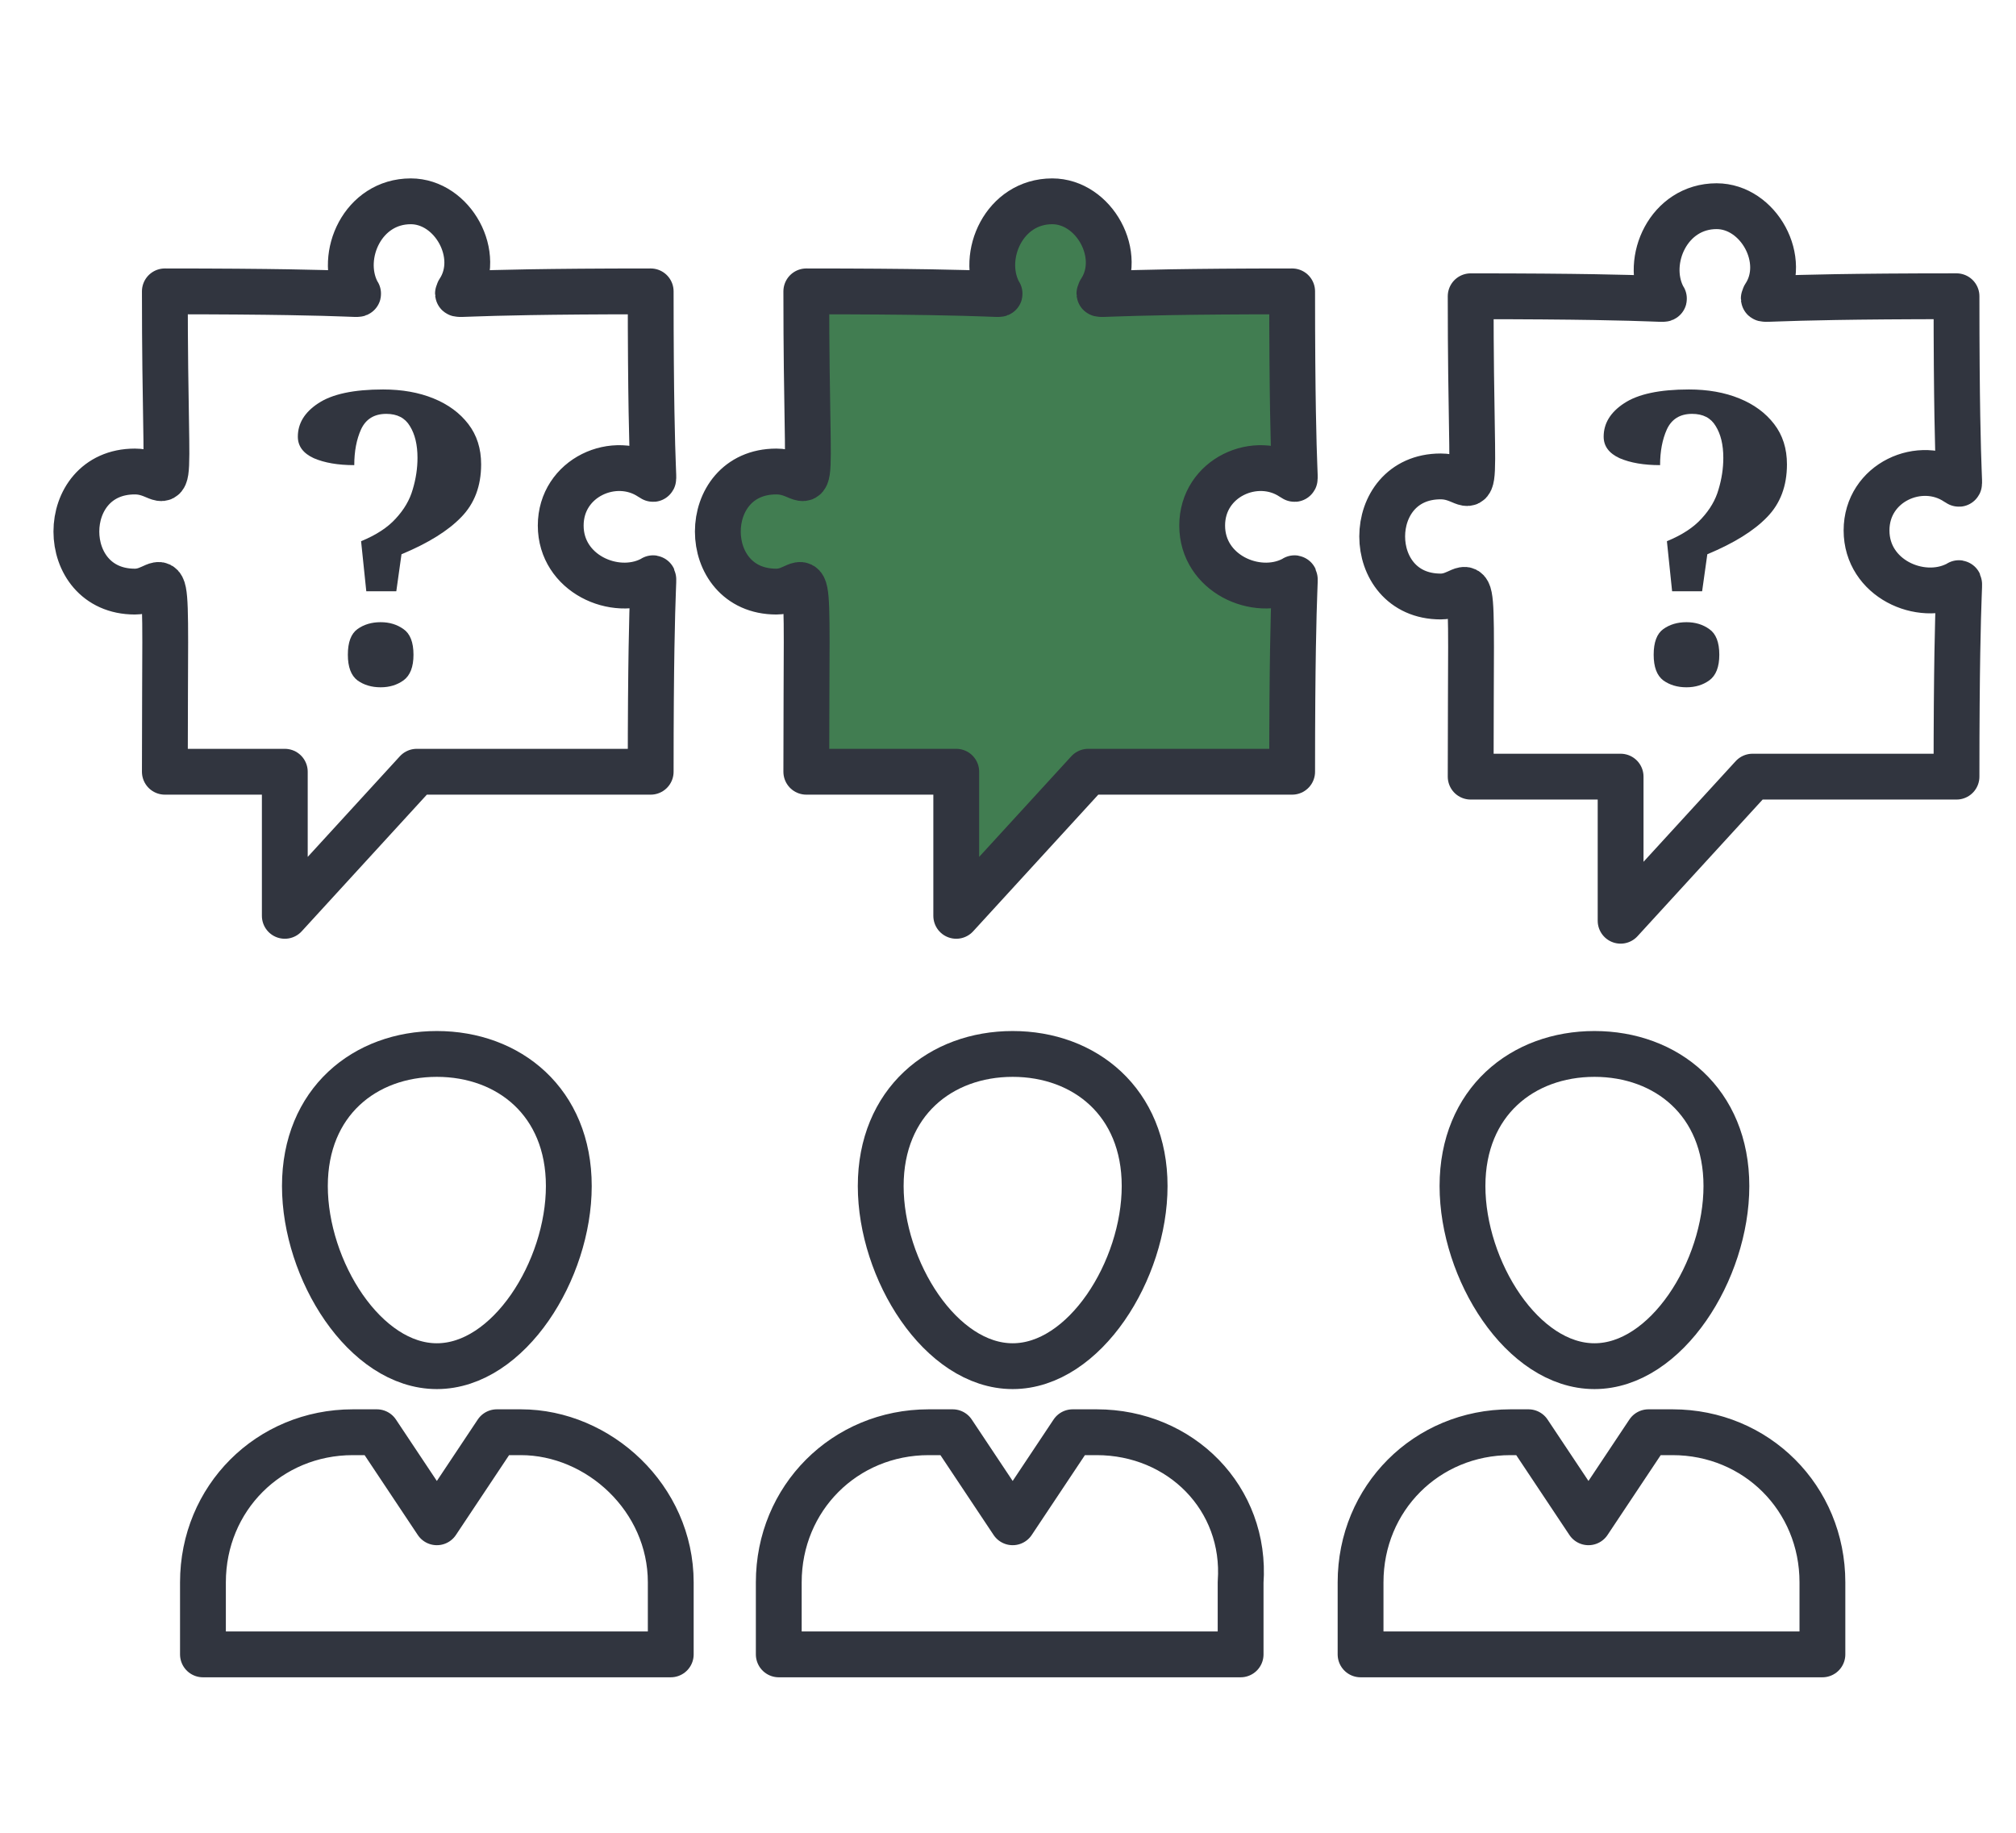 <svg width="88" height="80" viewBox="0 0 88 80" fill="none" xmlns="http://www.w3.org/2000/svg"><path d="M24.829 51.77c0 3.669-2.618 7.863-5.76 7.863-3.142 0-5.76-4.194-5.76-7.863 0-3.669 2.618-5.766 5.76-5.766 3.142 0 5.76 2.097 5.76 5.766zM22.734 62.516h-1.047l-2.618 3.931-2.618-3.931h-1.047c-3.665 0-6.545 2.883-6.545 6.552v3.145H29.279v-3.145c0-3.669-3.142-6.552-6.545-6.552zM49.964 51.77c0 3.669-2.618 7.863-5.76 7.863s-5.76-4.194-5.76-7.863c0-3.669 2.618-5.766 5.76-5.766s5.76 2.097 5.76 5.766zM47.869 62.516h-1.047l-2.618 3.931-2.618-3.931h-1.047c-3.666 0-6.545 2.883-6.545 6.552v3.145h20.16v-3.145c.262-3.669-2.618-6.552-6.284-6.552zM75.359 51.77c0 3.669-2.618 7.863-5.76 7.863-3.142 0-5.76-4.194-5.76-7.863 0-3.669 2.618-5.766 5.76-5.766 3.142 0 5.76 2.097 5.76 5.766zM73.003 62.516h-1.047l-2.618 3.931-2.618-3.931h-.785c-3.665 0-6.545 2.883-6.545 6.552v3.145h20.16v-3.145c0-3.669-2.88-6.552-6.545-6.552zM28.403 25.299c-1.571.786-3.927-.262-3.927-2.359s2.356-3.145 3.927-2.097c.262 0 0 1.31 0-8.125-9.425 0-8.378.262-8.378 0 1.047-1.573-.262-3.931-2.095-3.931-2.095 0-3.142 2.359-2.356 3.931 0 .262 1.309 0-8.378 0 0 10.484.524 7.863-1.309 7.863-3.404 0-3.404 5.242 0 5.242 1.571 0 1.309-2.621 1.309 7.863h5.236v6.29l5.76-6.29h10.211c0-9.698.262-8.387 0-8.387zM85.403 25.512c-1.571.786-3.927-.262-3.927-2.359 0-2.097 2.356-3.145 3.927-2.097.262 0 0 1.31 0-8.125-9.425 0-8.378.262-8.378 0C78.072 11.359 76.763 9 74.93 9c-2.095 0-3.142 2.359-2.356 3.932 0 .262 1.309 0-8.378 0 0 10.484.524 7.863-1.309 7.863-3.404 0-3.404 5.242 0 5.242 1.571 0 1.309-2.621 1.309 7.863h6.545v6.29l5.76-6.29h8.902c0-9.698.262-8.387 0-8.387z" stroke="#31353F" stroke-width="2" stroke-miterlimit="10" stroke-linecap="round" stroke-linejoin="round"/><path d="M56.403 25.299c-1.571.786-3.927-.262-3.927-2.359s2.356-3.145 3.927-2.097c.262 0 0 1.31 0-8.125-9.425 0-8.378.262-8.378 0 1.047-1.573-.262-3.931-2.095-3.931-2.095 0-3.142 2.359-2.356 3.931 0 .262 1.309 0-8.378 0 0 10.484.524 7.863-1.309 7.863-3.404 0-3.404 5.242 0 5.242 1.571 0 1.309-2.621 1.309 7.863h6.545v6.29l5.76-6.29h8.902c0-9.698.262-8.387 0-8.387z" fill="#417D51" stroke="#31353F" stroke-width="2" stroke-miterlimit="10" stroke-linecap="round" stroke-linejoin="round"/><path d="M72.76 23.624c.664-.272 1.17-.604 1.52-.995.361-.391.606-.811.734-1.261.14-.462.21-.923.21-1.385 0-.568-.111-1.03-.332-1.385-.21-.355-.553-.533-1.03-.533-.524 0-.891.225-1.101.675-.198.438-.297.959-.297 1.563-.71 0-1.298-.101-1.764-.302-.466-.213-.699-.527-.699-.941 0-.58.297-1.066.891-1.456.606-.403 1.549-.604 2.83-.604.827 0 1.56.13 2.201.391.64.261 1.147.633 1.52 1.119.373.485.559 1.071.559 1.758 0 .947-.291 1.717-.873 2.309-.571.592-1.438 1.131-2.603 1.616l-.227 1.616h-1.31l-.227-2.184zM73.616 30c-.396 0-.734-.101-1.013-.302-.28-.213-.419-.586-.419-1.119 0-.545.14-.917.419-1.119.28-.201.617-.302 1.013-.302.384 0 .716.101.996.302.291.201.437.574.437 1.119 0 .533-.145.906-.437 1.119-.28.201-.611.302-.996.302zM15.76 23.624c.664-.272 1.17-.604 1.52-.995.361-.391.606-.811.734-1.261.14-.462.21-.923.21-1.385 0-.568-.111-1.03-.332-1.385-.21-.355-.553-.533-1.03-.533-.524 0-.891.225-1.101.675-.198.438-.297.959-.297 1.563-.71 0-1.298-.101-1.764-.302-.466-.213-.699-.527-.699-.941 0-.58.297-1.066.891-1.456.606-.403 1.549-.604 2.83-.604.827 0 1.56.13 2.201.391.64.261 1.147.633 1.52 1.119.373.485.559 1.071.559 1.758 0 .947-.291 1.717-.873 2.309-.571.592-1.438 1.131-2.603 1.616l-.227 1.616h-1.31l-.227-2.184zM16.616 30c-.396 0-.734-.101-1.013-.302-.28-.213-.419-.586-.419-1.119 0-.545.14-.917.419-1.119.28-.201.617-.302 1.013-.302.384 0 .716.101.996.302.291.201.437.574.437 1.119 0 .533-.145.906-.437 1.119-.28.201-.611.302-.996.302z" fill="#31353F"/></svg>